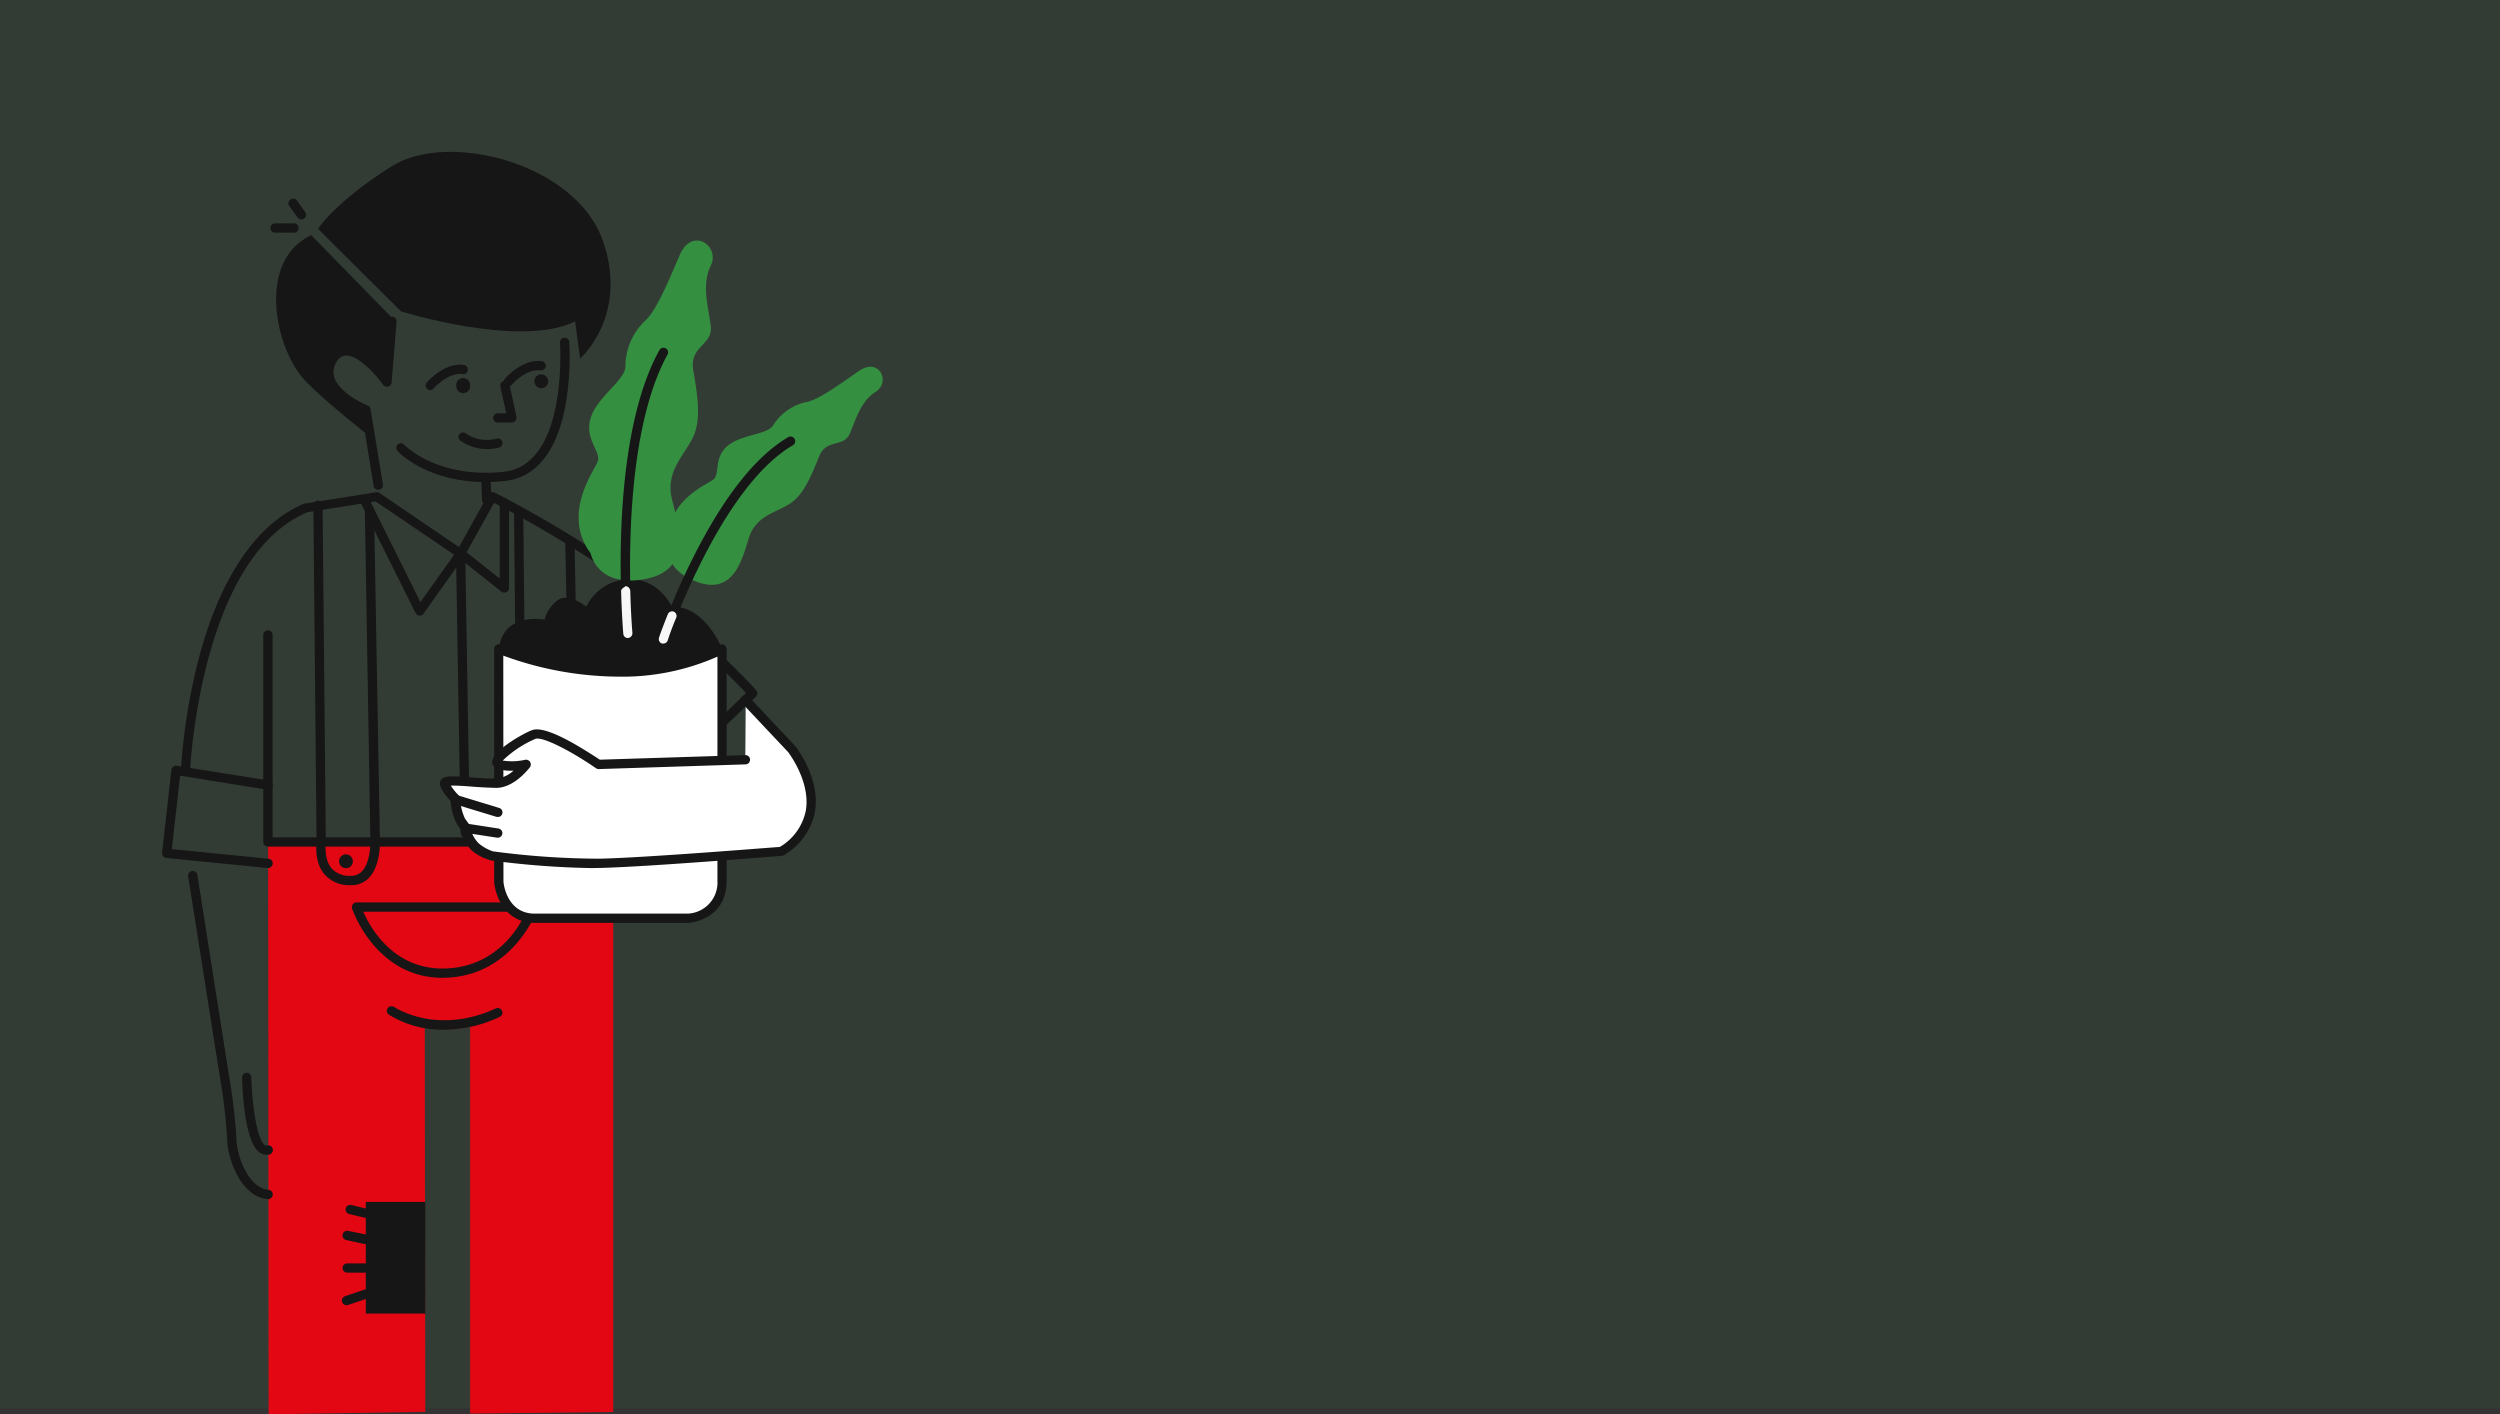 <svg xmlns="http://www.w3.org/2000/svg" viewBox="0 0 426 241.03"><rect x="0" y="0" width="426" height="241.03" fill="#333333" stroke="none"/><defs><style>.cls-1,.cls-5{fill:#348f41;}.cls-1{opacity:0.1;}.cls-2{fill:#e30613;}.cls-3{fill:#161617;}.cls-4{fill:#fff;}.cls-6{fill:#f8f7f7;}</style></defs><title>transactions</title><g id="Layer_2" data-name="Layer 2"><g id="Layer_1-2" data-name="Layer 1"><rect class="cls-1" width="426" height="240"/><path class="cls-2" d="M45.77,241l-.08-97.4h58.8v97l-24.38.28,0-66s-5.1,1.54-7.73-.77l.09,66.47Z"/><path class="cls-3" d="M104.65,144.26h-59a.79.79,0,0,1-.79-.79V108.12a.8.8,0,0,1,1.59,0v34.56h57.38V108.12a.79.79,0,0,1,1.58,0v35.35A.79.79,0,0,1,104.65,144.26Z"/><path class="cls-3" d="M31.58,132.06h0a.8.8,0,0,1-.76-.83,102.33,102.33,0,0,1,3.2-19.6c3.7-13.6,9.89-22.54,17.9-25.85l.18,0,12-1.9a.74.74,0,0,1,.56.12l13.55,9.22,5-9a.8.8,0,0,1,1-.32c.18.09,18.61,9.32,30,19.63s14.52,13.93,14.65,14.08a.8.8,0,0,1-.05,1.09l-13.64,13.14a.78.78,0,0,1-1,.08l-10-6.73a.79.79,0,0,1,.88-1.32l9.46,6.38,12.61-12.16c-1.28-1.36-5.18-5.38-14-13.39-10-9-25.53-17.28-28.94-19l-5,9a.81.81,0,0,1-1.14.27L64,85.44,52.4,87.28c-18.26,7.67-20,43.66-20,44A.79.79,0,0,1,31.58,132.06Z"/><path class="cls-3" d="M45.68,147.91H45.6l-17.27-1.71a.81.81,0,0,1-.54-.29.79.79,0,0,1-.17-.59l1.58-14.13a.85.85,0,0,1,.31-.55.82.82,0,0,1,.61-.15L45.81,133a.79.79,0,1,1-.25,1.57l-14.87-2.39-1.41,12.51,16.48,1.64a.78.78,0,0,1,.71.86A.79.79,0,0,1,45.68,147.91Z"/><path class="cls-3" d="M71.52,104.9h-.06a.8.8,0,0,1-.65-.43L61.62,86a.79.79,0,1,1,1.42-.7l8.6,17.3,6.21-8.73a.76.76,0,0,1,.53-.32.74.74,0,0,1,.61.16l6.16,4.87v-13a.8.8,0,0,1,1.59,0V100.2a.8.8,0,0,1-1.29.62l-6.79-5.37-6.49,9.12A.79.79,0,0,1,71.52,104.9Z"/><path class="cls-3" d="M79.29,142.68a.78.78,0,0,1-.8-.75L77.7,94.32a.76.76,0,0,1,.78-.78h0a.79.79,0,0,1,.8.77l.79,47.6a.75.75,0,0,1-.78.77Z"/><path class="cls-3" d="M82.73,82.14c-9.91,0-14.74-5-15-5.28a.79.79,0,0,1,1.16-1.08c0,.06,5.62,5.82,16.93,4.61,11-1.17,9.61-21.79,9.6-22A.79.79,0,0,1,97,58.27a47.33,47.33,0,0,1-.71,11.16c-1.5,7.64-5.06,12-10.3,12.53A29.53,29.53,0,0,1,82.73,82.14Z"/><path class="cls-3" d="M64.44,83.46a.78.78,0,0,1-.78-.66l-2-12.4c-1.28-.59-5.13-2.54-6.14-5.49a4.65,4.65,0,0,1,.47-4A3.45,3.45,0,0,1,58.83,59c1.52-.08,3.3.89,5.29,2.85.43.43.83.87,1.17,1.26L66,54.69a.79.79,0,0,1,1.58.13l-.85,10.36a.8.8,0,0,1-1.44.4c-1-1.42-4.08-5-6.28-5H58.9a2,2,0,0,0-1.59,1.17A3.05,3.05,0,0,0,57,64.39c.8,2.34,4.35,4.19,5.65,4.71a.82.82,0,0,1,.49.61l2.11,12.83a.79.79,0,0,1-.65.91Z"/><path class="cls-3" d="M66.77,54.12l-.85,11s-6.34-8.87-9.3-3.8,5.71,8.53,5.71,8.53l.75,4.59s-7.45-5.82-10.9-9.37c-5.44-5.6-8.45-20.64.85-25Z"/><path class="cls-3" d="M54.19,39,68.35,53.07S88.74,59.41,98,54.76l.85,6.34s8.45-7.4,3.8-20.29-26.2-18.6-35.92-12.47S54.19,39,54.19,39Z"/><path class="cls-3" d="M87.27,72H84.83a.79.79,0,0,1,0-1.58h1.44l-1-4.53a.79.79,0,1,1,1.54-.35L88,71a.8.8,0,0,1-.15.67A.79.79,0,0,1,87.27,72Z"/><path class="cls-3" d="M82.94,76.53a8.06,8.06,0,0,1-4.53-1.47A.8.8,0,0,1,78.26,74a.79.79,0,0,1,1.11-.15h0a6.29,6.29,0,0,0,5.23.89.79.79,0,0,1,.47,1.51A7.18,7.18,0,0,1,82.94,76.53Z"/><path class="cls-3" d="M73.32,66.49a.8.8,0,0,1-.6-1.31c.12-.14,3-3.44,6.29-3a.79.79,0,1,1-.23,1.56c-2-.29-4.19,1.66-4.86,2.43A.81.81,0,0,1,73.32,66.49Z"/><path class="cls-3" d="M80.1,65.7a1.18,1.18,0,1,1-2.35,0,1.18,1.18,0,1,1,2.35,0Z"/><path class="cls-3" d="M86.63,65.85a.79.79,0,0,1-.6-1.31c.12-.14,3-3.44,6.29-3a.79.79,0,1,1-.23,1.57c-2-.3-4.19,1.65-4.86,2.43A.8.8,0,0,1,86.63,65.85Z"/><path class="cls-3" d="M93.42,65.06a1.18,1.18,0,1,1-1.18-1.27A1.23,1.23,0,0,1,93.42,65.06Z"/><path class="cls-3" d="M50,39.65H46.79a.8.8,0,0,1,0-1.59H50a.8.8,0,1,1,0,1.59Z"/><path class="cls-3" d="M51.34,37.38a.82.82,0,0,1-.65-.33l-1.37-1.91A.78.78,0,0,1,49.5,34a.79.79,0,0,1,1.11.18L52,36.12a.79.79,0,0,1-.64,1.26Z"/><path class="cls-3" d="M82.93,86a.8.8,0,0,1-.79-.76L82,81.38a.79.79,0,0,1,.75-.82.8.8,0,0,1,.83.76l.16,3.89A.78.78,0,0,1,83,86Z"/><path class="cls-3" d="M75.69,175.47a17.35,17.35,0,0,1-9.49-2.61.8.8,0,0,1,.92-1.3h0c.07.05,7.22,4.93,17.37.28a.79.79,0,0,1,1.05.39.78.78,0,0,1-.39,1.05A22.55,22.55,0,0,1,75.69,175.47Z"/><path class="cls-3" d="M45.68,204.34h-.06c-4.54-.37-6.91-6.92-6.91-10.33a99.14,99.14,0,0,0-1.26-10.6l-5.39-34.08a.79.79,0,0,1,1.57-.25L39,183.15A98.85,98.85,0,0,1,40.29,194c0,2.93,2.07,8.48,5.46,8.75a.78.78,0,0,1,.72.85A.79.79,0,0,1,45.68,204.34Z"/><path class="cls-3" d="M45.35,196.75a1.93,1.93,0,0,1-1.17-.4c-2.55-1.89-2.89-11-2.93-12.76a.79.79,0,1,1,1.58,0c.1,4.16.88,10.48,2.29,11.53a.37.37,0,0,0,.35.07.8.8,0,0,1,1,.55.81.81,0,0,1-.55,1A2.13,2.13,0,0,1,45.35,196.75Z"/><path class="cls-3" d="M75.4,166.62C64,166.62,60,154.93,60,154.81a.79.79,0,0,1,.11-.71.81.81,0,0,1,.64-.33H90.86a.81.81,0,0,1,.64.33.81.81,0,0,1,.11.72c0,.11-4,11.46-15.74,11.79ZM61.9,155.36c1.21,2.75,5.2,9.91,13.93,9.67s12.63-7,13.85-9.67Z"/><path class="cls-3" d="M94,150.83a5.6,5.6,0,0,1-4.47-1.8c-1.73-2-1.45-4.95-1.39-5.45l-.55-56.16a.84.84,0,0,1,.79-.85h0a.83.83,0,0,1,.79.83l.55,56.2s0,.09,0,.13-.37,2.67,1,4.26A4.1,4.1,0,0,0,94,149.24a2.47,2.47,0,0,0,1.88-.77c1.56-1.63,1.44-5.16,1.44-5.2l-1-50.93a.79.79,0,0,1,.77-.81.81.81,0,0,1,.81.78l1,50.91c0,.16.16,4.23-1.87,6.35A4.09,4.09,0,0,1,94,150.83Z"/><path class="cls-3" d="M94.37,146.85a1.18,1.18,0,1,1-1.17-1.27A1.23,1.23,0,0,1,94.37,146.85Z"/><path class="cls-4" d="M84.83,110.58v39.63s.64,6.42,6.28,6.42h26.16a6.22,6.22,0,0,0,5.61-6.57V110.58S108.29,119.42,84.83,110.58Z"/><path class="cls-3" d="M117.27,157.26H91.11c-5,0-6.72-4.57-6.91-7V110.58a.79.79,0,0,1,1.07-.74,56.91,56.91,0,0,0,20,3.88c10.93,0,17.28-3.78,17.34-3.82a.8.8,0,0,1,1.21.68v39.48c0,6.81-6.46,7.2-6.52,7.2Zm-31.48-7.09c0,.46.61,5.51,5.32,5.51h26.14a5.3,5.3,0,0,0,5-5.62V111.89a39.93,39.93,0,0,1-17,3.41,57.8,57.8,0,0,1-19.49-3.58Z"/><path class="cls-4" d="M127.07,119.28l7.85,8.34s8.56,10.78-1.74,17.44c0,0-23,1.9-31.07,2.05a138.51,138.51,0,0,1-18.23-1.26A8.07,8.07,0,0,1,81,144.42a5.83,5.83,0,0,1-1.76-3.33L78.49,140a10.18,10.18,0,0,1-.95-3.8s-1.74-1.74-1.8-2.66,6.24.12,8.9,0,5-3.21,5-3.21a10.26,10.26,0,0,1-4.6,0c-1.74-.63,3.49-4.12,5.87-5.07S102,130.31,102,130.31l25-.79"/><path class="cls-3" d="M100.86,147.92a144.57,144.57,0,0,1-17.09-1.29h-.06a8.79,8.79,0,0,1-3.17-1.57,6.53,6.53,0,0,1-2-3.64l-.67-1a9.42,9.42,0,0,1-1.07-3.91c-.6-.62-1.77-2-1.83-3a1,1,0,0,1,.3-.76c.59-.58,1.89-.54,5.46-.26,1.45.11,3,.22,3.9.18a5.17,5.17,0,0,0,2.87-1.35,7.72,7.72,0,0,1-2.76-.32,1.24,1.24,0,0,1-.87-1.14c0-2,5.57-5,6.71-5.41.79-.32,2.39-.43,7.13,2.22,2,1.15,3.88,2.37,4.5,2.78l24.78-.78a.78.78,0,0,1,.82.77.79.79,0,0,1-.77.81l-25,.8a.9.9,0,0,1-.48-.14c-4-2.78-9.12-5.49-10.35-5a18.56,18.56,0,0,0-5.55,3.69,10.3,10.3,0,0,0,3.82-.13.8.8,0,0,1,.83.34.82.82,0,0,1,0,.91c-.1.13-2.54,3.39-5.55,3.53-1,0-2.6-.08-4.09-.19-1.23-.1-3-.23-3.85-.19a9.73,9.73,0,0,0,1.36,1.68.78.78,0,0,1,.23.51,9,9,0,0,0,.81,3.4l.78,1.11a.79.79,0,0,1,.14.34,5.1,5.1,0,0,0,1.46,2.82A7.39,7.39,0,0,0,84,145.07a138.93,138.93,0,0,0,18.07,1.25c7.56-.14,28.53-1.85,30.81-2a9.32,9.32,0,0,0,4.44-6.24c.79-4.79-2.74-9.53-3-9.9l-7.83-8.31a.8.8,0,1,1,1.16-1.09l7.85,8.34a.1.1,0,0,1,0,0c.18.22,4.31,5.49,3.38,11.16a11,11,0,0,1-5.31,7.43.78.78,0,0,1-.36.13c-.23,0-23.11,1.9-31.12,2.06Z"/><line class="cls-4" x1="77.54" y1="136.18" x2="84.82" y2="138.4"/><path class="cls-3" d="M84.82,139.19l-.23,0-7.28-2.22a.79.79,0,0,1,.46-1.52l7.28,2.22a.79.79,0,0,1-.23,1.55Z"/><line class="cls-4" x1="79.27" y1="141.09" x2="84.82" y2="141.95"/><path class="cls-3" d="M84.82,142.74H84.7l-5.55-.85a.79.79,0,0,1,.24-1.57l5.55.86a.79.79,0,0,1-.12,1.57Z"/><path class="cls-3" d="M85,110.58s20.13,9.27,38.05,0c0,0-2.86-7.37-8.56-7.21,0,0-2.27-4.91-7.48-4.68a8.34,8.34,0,0,0-7.11,4.68s-2.69-2.22-4.59-1.27a5.75,5.75,0,0,0-2.51,3.49S85.79,104.16,85,110.58Z"/><path class="cls-3" d="M59.8,150.83a5.61,5.61,0,0,1-4.47-1.8c-1.73-2-1.45-4.95-1.39-5.45L53.4,86.15a.82.82,0,0,1,.78-.85h0a.83.83,0,0,1,.79.83l.55,57.47a.57.57,0,0,1,0,.13s-.36,2.67,1,4.26a4.11,4.11,0,0,0,3.27,1.25,2.47,2.47,0,0,0,1.88-.77c1.56-1.63,1.44-5.16,1.44-5.2L62.17,87a.74.74,0,0,1,.78-.75h0a.74.74,0,0,1,.79.72l1,56.28c0,.16.16,4.21-1.87,6.33A4,4,0,0,1,59.8,150.83Z"/><path class="cls-3" d="M60.13,146.85A1.18,1.18,0,1,1,59,145.58,1.22,1.22,0,0,1,60.13,146.85Z"/><path class="cls-5" d="M100.66,94.31s1.08,5.84,9.15,4.38,6-8.54,4.73-13.45,2.1-7.63,3.58-10.81.64-7.49,0-11.47,3.38-4.19,3-7.36-1.63-7,0-10.35-3.2-6.7-5.31-1.76-4.16,9.79-6,11.27a10.91,10.91,0,0,0-3.24,7.57c.14,2.36-4.77,5.21-5.91,8.86s1.82,5.76,1.19,7.45S95.67,87.58,100.66,94.31Z"/><path class="cls-5" d="M114.09,92.14s-1.75,4.51,4.48,6.94,7.81-3.36,9-7.31,4.72-4.4,7.11-6,3.64-4.92,4.9-8,4.14-1.46,5.2-3.84,1.85-5.54,4.44-7.17.64-6-2.93-3.5-7.07,5-9,5.27a8.86,8.86,0,0,0-5.49,3.87c-.91,1.7-5.54,1.58-7.88,3.63s-1.2,4.77-2.36,5.68S113.5,85.33,114.09,92.14Z"/><rect class="cls-3" x="62.33" y="204.81" width="10.14" height="19.02"/><line class="cls-4" x1="59.69" y1="206.08" x2="62.33" y2="206.72"/><path class="cls-3" d="M62.33,207.51l-.19,0-2.64-.64a.79.79,0,0,1,.37-1.54l2.64.64a.79.79,0,0,1,.59,1A.8.8,0,0,1,62.33,207.51Z"/><line class="cls-4" x1="59.05" y1="221.62" x2="62.33" y2="220.51"/><path class="cls-3" d="M59.05,222.41a.79.79,0,0,1-.25-1.54l3.27-1.11a.79.79,0,1,1,.51,1.5l-3.27,1.11A.78.78,0,0,1,59.05,222.41Z"/><line class="cls-4" x1="59.16" y1="216.23" x2="62.33" y2="216.23"/><path class="cls-3" d="M62.33,216.86H59.16a.79.79,0,1,1,0-1.58h3.17a.79.79,0,1,1,0,1.58Z"/><line class="cls-4" x1="59.16" y1="210.52" x2="62.33" y2="211.15"/><path class="cls-3" d="M62.33,212l-.16,0L59,211.3a.8.8,0,0,1-.62-.94.81.81,0,0,1,.93-.62l3.17.64a.79.79,0,0,1-.15,1.57Z"/><path class="cls-3" d="M107,108.73a.79.79,0,0,1-.79-.72c-.12-1.31-2.75-32.26,6.15-48.35a.79.79,0,0,1,1.07-.31.78.78,0,0,1,.31,1.08c-3.57,6.46-5.73,16.7-6.25,29.62a153.92,153.92,0,0,0,.3,17.82.79.79,0,0,1-.72.86Z"/><path class="cls-3" d="M113.05,109.66a.74.74,0,0,1-.25,0,.79.79,0,0,1-.5-1,118.35,118.35,0,0,1,6.09-14.21c5.16-10.12,10.55-16.85,16-20a.8.8,0,0,1,.79,1.38c-12.48,7.19-21.32,33.09-21.41,33.35A.79.79,0,0,1,113.05,109.66Z"/><path class="cls-6" d="M107,108.73a.79.79,0,0,1-.79-.72s-.25-2.93-.37-7.24c0-.43.34-.57.77-.89h0a.87.87,0,0,1,.79.85c.11,4.25.36,7.07.36,7.1a.81.81,0,0,1-.72.88Z"/><path class="cls-6" d="M113.05,109.66a.74.74,0,0,1-.25,0,.79.79,0,0,1-.5-1c0-.06.53-1.59,1.5-4a.8.8,0,0,1,1-.44.79.79,0,0,1,.44,1c-1,2.39-1.46,3.92-1.47,3.94A.79.79,0,0,1,113.05,109.66Z"/></g></g></svg>